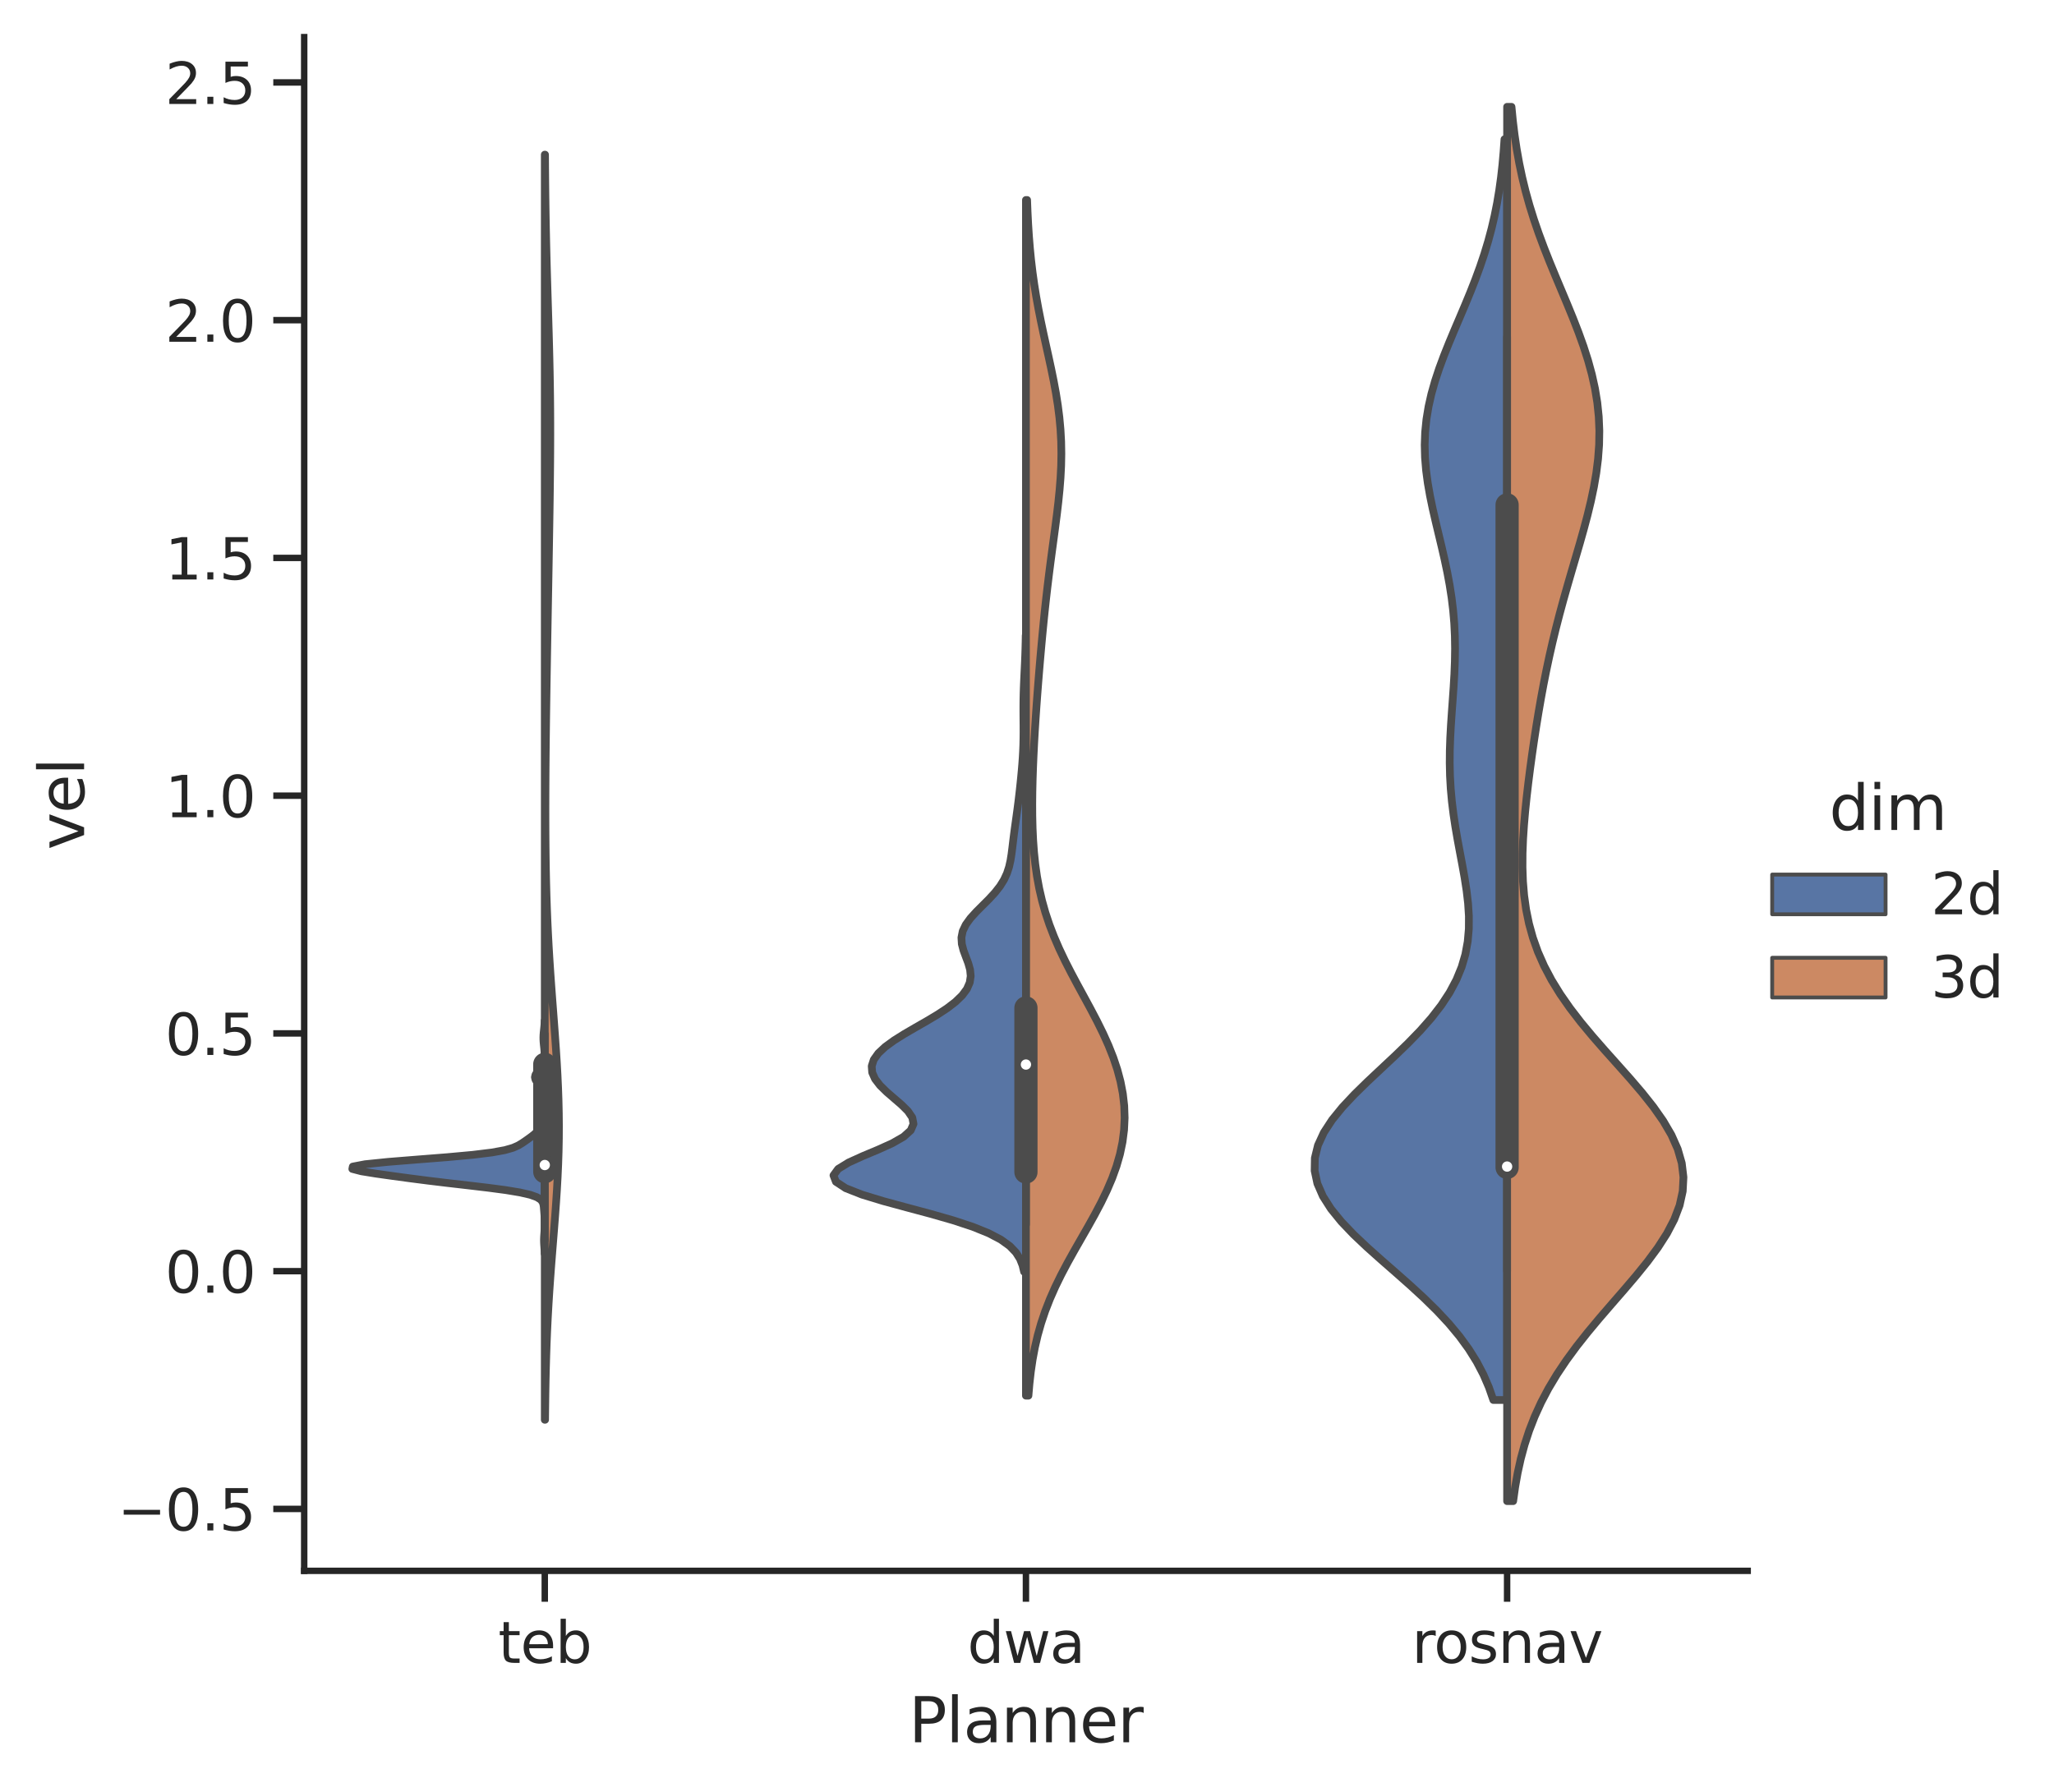 <?xml version="1.0" encoding="utf-8" standalone="no"?>
<!DOCTYPE svg PUBLIC "-//W3C//DTD SVG 1.1//EN"
  "http://www.w3.org/Graphics/SVG/1.1/DTD/svg11.dtd">
<svg xmlns:xlink="http://www.w3.org/1999/xlink" width="398.544pt" height="347.74pt" viewBox="0 0 398.544 347.74" xmlns="http://www.w3.org/2000/svg" version="1.1">
 <defs>
  <style type="text/css">*{stroke-linejoin: round; stroke-linecap: butt}</style>
 </defs>
 <g id="figure_1">
  <g id="patch_1">
   <path d="M 0 347.74 
L 398.544 347.74 
L 398.544 0 
L 0 0 
z
" style="fill: #ffffff"/>
  </g>
  <g id="axes_1">
   <g id="patch_2">
    <path d="M 59.025 304.78 
L 339.108 304.78 
L 339.108 7.2 
L 59.025 7.2 
z
" style="fill: #ffffff"/>
   </g>
   <g id="matplotlib.axis_1">
    <g id="xtick_1">
     <g id="line2d_1">
      <defs>
       <path id="mc8dbd95acf" d="M 0 0 
L 0 6 
" style="stroke: #262626; stroke-width: 1.25"/>
      </defs>
      <g>
       <use xlink:href="#mc8dbd95acf" x="105.705" y="304.78" style="fill: #262626; stroke: #262626; stroke-width: 1.25"/>
      </g>
     </g>
     <g id="text_1">
      <!-- teb -->
      <g style="fill: #262626" transform="translate(96.673 322.638)scale(0.11 -0.11)">
       <defs>
        <path id="DejaVuSans-74" d="M 1172 4494 
L 1172 3500 
L 2356 3500 
L 2356 3053 
L 1172 3053 
L 1172 1153 
Q 1172 725 1289 603 
Q 1406 481 1766 481 
L 2356 481 
L 2356 0 
L 1766 0 
Q 1100 0 847 248 
Q 594 497 594 1153 
L 594 3053 
L 172 3053 
L 172 3500 
L 594 3500 
L 594 4494 
L 1172 4494 
z
" transform="scale(0.016)"/>
        <path id="DejaVuSans-65" d="M 3597 1894 
L 3597 1613 
L 953 1613 
Q 991 1019 1311 708 
Q 1631 397 2203 397 
Q 2534 397 2845 478 
Q 3156 559 3463 722 
L 3463 178 
Q 3153 47 2828 -22 
Q 2503 -91 2169 -91 
Q 1331 -91 842 396 
Q 353 884 353 1716 
Q 353 2575 817 3079 
Q 1281 3584 2069 3584 
Q 2775 3584 3186 3129 
Q 3597 2675 3597 1894 
z
M 3022 2063 
Q 3016 2534 2758 2815 
Q 2500 3097 2075 3097 
Q 1594 3097 1305 2825 
Q 1016 2553 972 2059 
L 3022 2063 
z
" transform="scale(0.016)"/>
        <path id="DejaVuSans-62" d="M 3116 1747 
Q 3116 2381 2855 2742 
Q 2594 3103 2138 3103 
Q 1681 3103 1420 2742 
Q 1159 2381 1159 1747 
Q 1159 1113 1420 752 
Q 1681 391 2138 391 
Q 2594 391 2855 752 
Q 3116 1113 3116 1747 
z
M 1159 2969 
Q 1341 3281 1617 3432 
Q 1894 3584 2278 3584 
Q 2916 3584 3314 3078 
Q 3713 2572 3713 1747 
Q 3713 922 3314 415 
Q 2916 -91 2278 -91 
Q 1894 -91 1617 61 
Q 1341 213 1159 525 
L 1159 0 
L 581 0 
L 581 4863 
L 1159 4863 
L 1159 2969 
z
" transform="scale(0.016)"/>
       </defs>
       <use xlink:href="#DejaVuSans-74"/>
       <use xlink:href="#DejaVuSans-65" x="39.209"/>
       <use xlink:href="#DejaVuSans-62" x="100.732"/>
      </g>
     </g>
    </g>
    <g id="xtick_2">
     <g id="line2d_2">
      <g>
       <use xlink:href="#mc8dbd95acf" x="199.066" y="304.78" style="fill: #262626; stroke: #262626; stroke-width: 1.25"/>
      </g>
     </g>
     <g id="text_2">
      <!-- dwa -->
      <g style="fill: #262626" transform="translate(187.706 322.638)scale(0.11 -0.11)">
       <defs>
        <path id="DejaVuSans-64" d="M 2906 2969 
L 2906 4863 
L 3481 4863 
L 3481 0 
L 2906 0 
L 2906 525 
Q 2725 213 2448 61 
Q 2172 -91 1784 -91 
Q 1150 -91 751 415 
Q 353 922 353 1747 
Q 353 2572 751 3078 
Q 1150 3584 1784 3584 
Q 2172 3584 2448 3432 
Q 2725 3281 2906 2969 
z
M 947 1747 
Q 947 1113 1208 752 
Q 1469 391 1925 391 
Q 2381 391 2643 752 
Q 2906 1113 2906 1747 
Q 2906 2381 2643 2742 
Q 2381 3103 1925 3103 
Q 1469 3103 1208 2742 
Q 947 2381 947 1747 
z
" transform="scale(0.016)"/>
        <path id="DejaVuSans-77" d="M 269 3500 
L 844 3500 
L 1563 769 
L 2278 3500 
L 2956 3500 
L 3675 769 
L 4391 3500 
L 4966 3500 
L 4050 0 
L 3372 0 
L 2619 2869 
L 1863 0 
L 1184 0 
L 269 3500 
z
" transform="scale(0.016)"/>
        <path id="DejaVuSans-61" d="M 2194 1759 
Q 1497 1759 1228 1600 
Q 959 1441 959 1056 
Q 959 750 1161 570 
Q 1363 391 1709 391 
Q 2188 391 2477 730 
Q 2766 1069 2766 1631 
L 2766 1759 
L 2194 1759 
z
M 3341 1997 
L 3341 0 
L 2766 0 
L 2766 531 
Q 2569 213 2275 61 
Q 1981 -91 1556 -91 
Q 1019 -91 701 211 
Q 384 513 384 1019 
Q 384 1609 779 1909 
Q 1175 2209 1959 2209 
L 2766 2209 
L 2766 2266 
Q 2766 2663 2505 2880 
Q 2244 3097 1772 3097 
Q 1472 3097 1187 3025 
Q 903 2953 641 2809 
L 641 3341 
Q 956 3463 1253 3523 
Q 1550 3584 1831 3584 
Q 2591 3584 2966 3190 
Q 3341 2797 3341 1997 
z
" transform="scale(0.016)"/>
       </defs>
       <use xlink:href="#DejaVuSans-64"/>
       <use xlink:href="#DejaVuSans-77" x="63.477"/>
       <use xlink:href="#DejaVuSans-61" x="145.264"/>
      </g>
     </g>
    </g>
    <g id="xtick_3">
     <g id="line2d_3">
      <g>
       <use xlink:href="#mc8dbd95acf" x="292.428" y="304.78" style="fill: #262626; stroke: #262626; stroke-width: 1.25"/>
      </g>
     </g>
     <g id="text_3">
      <!-- rosnav -->
      <g style="fill: #262626" transform="translate(273.948 322.638)scale(0.11 -0.11)">
       <defs>
        <path id="DejaVuSans-72" d="M 2631 2963 
Q 2534 3019 2420 3045 
Q 2306 3072 2169 3072 
Q 1681 3072 1420 2755 
Q 1159 2438 1159 1844 
L 1159 0 
L 581 0 
L 581 3500 
L 1159 3500 
L 1159 2956 
Q 1341 3275 1631 3429 
Q 1922 3584 2338 3584 
Q 2397 3584 2469 3576 
Q 2541 3569 2628 3553 
L 2631 2963 
z
" transform="scale(0.016)"/>
        <path id="DejaVuSans-6f" d="M 1959 3097 
Q 1497 3097 1228 2736 
Q 959 2375 959 1747 
Q 959 1119 1226 758 
Q 1494 397 1959 397 
Q 2419 397 2687 759 
Q 2956 1122 2956 1747 
Q 2956 2369 2687 2733 
Q 2419 3097 1959 3097 
z
M 1959 3584 
Q 2709 3584 3137 3096 
Q 3566 2609 3566 1747 
Q 3566 888 3137 398 
Q 2709 -91 1959 -91 
Q 1206 -91 779 398 
Q 353 888 353 1747 
Q 353 2609 779 3096 
Q 1206 3584 1959 3584 
z
" transform="scale(0.016)"/>
        <path id="DejaVuSans-73" d="M 2834 3397 
L 2834 2853 
Q 2591 2978 2328 3040 
Q 2066 3103 1784 3103 
Q 1356 3103 1142 2972 
Q 928 2841 928 2578 
Q 928 2378 1081 2264 
Q 1234 2150 1697 2047 
L 1894 2003 
Q 2506 1872 2764 1633 
Q 3022 1394 3022 966 
Q 3022 478 2636 193 
Q 2250 -91 1575 -91 
Q 1294 -91 989 -36 
Q 684 19 347 128 
L 347 722 
Q 666 556 975 473 
Q 1284 391 1588 391 
Q 1994 391 2212 530 
Q 2431 669 2431 922 
Q 2431 1156 2273 1281 
Q 2116 1406 1581 1522 
L 1381 1569 
Q 847 1681 609 1914 
Q 372 2147 372 2553 
Q 372 3047 722 3315 
Q 1072 3584 1716 3584 
Q 2034 3584 2315 3537 
Q 2597 3491 2834 3397 
z
" transform="scale(0.016)"/>
        <path id="DejaVuSans-6e" d="M 3513 2113 
L 3513 0 
L 2938 0 
L 2938 2094 
Q 2938 2591 2744 2837 
Q 2550 3084 2163 3084 
Q 1697 3084 1428 2787 
Q 1159 2491 1159 1978 
L 1159 0 
L 581 0 
L 581 3500 
L 1159 3500 
L 1159 2956 
Q 1366 3272 1645 3428 
Q 1925 3584 2291 3584 
Q 2894 3584 3203 3211 
Q 3513 2838 3513 2113 
z
" transform="scale(0.016)"/>
        <path id="DejaVuSans-76" d="M 191 3500 
L 800 3500 
L 1894 563 
L 2988 3500 
L 3597 3500 
L 2284 0 
L 1503 0 
L 191 3500 
z
" transform="scale(0.016)"/>
       </defs>
       <use xlink:href="#DejaVuSans-72"/>
       <use xlink:href="#DejaVuSans-6f" x="38.863"/>
       <use xlink:href="#DejaVuSans-73" x="100.045"/>
       <use xlink:href="#DejaVuSans-6e" x="152.145"/>
       <use xlink:href="#DejaVuSans-61" x="215.523"/>
       <use xlink:href="#DejaVuSans-76" x="276.803"/>
      </g>
     </g>
    </g>
    <g id="text_4">
     <!-- Planner -->
     <g style="fill: #262626" transform="translate(176.341 338.044)scale(0.12 -0.12)">
      <defs>
       <path id="DejaVuSans-50" d="M 1259 4147 
L 1259 2394 
L 2053 2394 
Q 2494 2394 2734 2622 
Q 2975 2850 2975 3272 
Q 2975 3691 2734 3919 
Q 2494 4147 2053 4147 
L 1259 4147 
z
M 628 4666 
L 2053 4666 
Q 2838 4666 3239 4311 
Q 3641 3956 3641 3272 
Q 3641 2581 3239 2228 
Q 2838 1875 2053 1875 
L 1259 1875 
L 1259 0 
L 628 0 
L 628 4666 
z
" transform="scale(0.016)"/>
       <path id="DejaVuSans-6c" d="M 603 4863 
L 1178 4863 
L 1178 0 
L 603 0 
L 603 4863 
z
" transform="scale(0.016)"/>
      </defs>
      <use xlink:href="#DejaVuSans-50"/>
      <use xlink:href="#DejaVuSans-6c" x="60.303"/>
      <use xlink:href="#DejaVuSans-61" x="88.086"/>
      <use xlink:href="#DejaVuSans-6e" x="149.365"/>
      <use xlink:href="#DejaVuSans-6e" x="212.744"/>
      <use xlink:href="#DejaVuSans-65" x="276.123"/>
      <use xlink:href="#DejaVuSans-72" x="337.646"/>
     </g>
    </g>
   </g>
   <g id="matplotlib.axis_2">
    <g id="ytick_1">
     <g id="line2d_4">
      <defs>
       <path id="mf138a57857" d="M 0 0 
L -6 0 
" style="stroke: #262626; stroke-width: 1.25"/>
      </defs>
      <g>
       <use xlink:href="#mf138a57857" x="59.025" y="292.764" style="fill: #262626; stroke: #262626; stroke-width: 1.25"/>
      </g>
     </g>
     <g id="text_5">
      <!-- −0.5 -->
      <g style="fill: #262626" transform="translate(22.814 296.943)scale(0.11 -0.11)">
       <defs>
        <path id="DejaVuSans-2212" d="M 678 2272 
L 4684 2272 
L 4684 1741 
L 678 1741 
L 678 2272 
z
" transform="scale(0.016)"/>
        <path id="DejaVuSans-30" d="M 2034 4250 
Q 1547 4250 1301 3770 
Q 1056 3291 1056 2328 
Q 1056 1369 1301 889 
Q 1547 409 2034 409 
Q 2525 409 2770 889 
Q 3016 1369 3016 2328 
Q 3016 3291 2770 3770 
Q 2525 4250 2034 4250 
z
M 2034 4750 
Q 2819 4750 3233 4129 
Q 3647 3509 3647 2328 
Q 3647 1150 3233 529 
Q 2819 -91 2034 -91 
Q 1250 -91 836 529 
Q 422 1150 422 2328 
Q 422 3509 836 4129 
Q 1250 4750 2034 4750 
z
" transform="scale(0.016)"/>
        <path id="DejaVuSans-2e" d="M 684 794 
L 1344 794 
L 1344 0 
L 684 0 
L 684 794 
z
" transform="scale(0.016)"/>
        <path id="DejaVuSans-35" d="M 691 4666 
L 3169 4666 
L 3169 4134 
L 1269 4134 
L 1269 2991 
Q 1406 3038 1543 3061 
Q 1681 3084 1819 3084 
Q 2600 3084 3056 2656 
Q 3513 2228 3513 1497 
Q 3513 744 3044 326 
Q 2575 -91 1722 -91 
Q 1428 -91 1123 -41 
Q 819 9 494 109 
L 494 744 
Q 775 591 1075 516 
Q 1375 441 1709 441 
Q 2250 441 2565 725 
Q 2881 1009 2881 1497 
Q 2881 1984 2565 2268 
Q 2250 2553 1709 2553 
Q 1456 2553 1204 2497 
Q 953 2441 691 2322 
L 691 4666 
z
" transform="scale(0.016)"/>
       </defs>
       <use xlink:href="#DejaVuSans-2212"/>
       <use xlink:href="#DejaVuSans-30" x="83.789"/>
       <use xlink:href="#DejaVuSans-2e" x="147.412"/>
       <use xlink:href="#DejaVuSans-35" x="179.199"/>
      </g>
     </g>
    </g>
    <g id="ytick_2">
     <g id="line2d_5">
      <g>
       <use xlink:href="#mf138a57857" x="59.025" y="246.635" style="fill: #262626; stroke: #262626; stroke-width: 1.25"/>
      </g>
     </g>
     <g id="text_6">
      <!-- 0.0 -->
      <g style="fill: #262626" transform="translate(32.031 250.815)scale(0.11 -0.11)">
       <use xlink:href="#DejaVuSans-30"/>
       <use xlink:href="#DejaVuSans-2e" x="63.623"/>
       <use xlink:href="#DejaVuSans-30" x="95.41"/>
      </g>
     </g>
    </g>
    <g id="ytick_3">
     <g id="line2d_6">
      <g>
       <use xlink:href="#mf138a57857" x="59.025" y="200.507" style="fill: #262626; stroke: #262626; stroke-width: 1.25"/>
      </g>
     </g>
     <g id="text_7">
      <!-- 0.5 -->
      <g style="fill: #262626" transform="translate(32.031 204.686)scale(0.11 -0.11)">
       <use xlink:href="#DejaVuSans-30"/>
       <use xlink:href="#DejaVuSans-2e" x="63.623"/>
       <use xlink:href="#DejaVuSans-35" x="95.41"/>
      </g>
     </g>
    </g>
    <g id="ytick_4">
     <g id="line2d_7">
      <g>
       <use xlink:href="#mf138a57857" x="59.025" y="154.379" style="fill: #262626; stroke: #262626; stroke-width: 1.25"/>
      </g>
     </g>
     <g id="text_8">
      <!-- 1.0 -->
      <g style="fill: #262626" transform="translate(32.031 158.558)scale(0.11 -0.11)">
       <defs>
        <path id="DejaVuSans-31" d="M 794 531 
L 1825 531 
L 1825 4091 
L 703 3866 
L 703 4441 
L 1819 4666 
L 2450 4666 
L 2450 531 
L 3481 531 
L 3481 0 
L 794 0 
L 794 531 
z
" transform="scale(0.016)"/>
       </defs>
       <use xlink:href="#DejaVuSans-31"/>
       <use xlink:href="#DejaVuSans-2e" x="63.623"/>
       <use xlink:href="#DejaVuSans-30" x="95.41"/>
      </g>
     </g>
    </g>
    <g id="ytick_5">
     <g id="line2d_8">
      <g>
       <use xlink:href="#mf138a57857" x="59.025" y="108.251" style="fill: #262626; stroke: #262626; stroke-width: 1.25"/>
      </g>
     </g>
     <g id="text_9">
      <!-- 1.5 -->
      <g style="fill: #262626" transform="translate(32.031 112.43)scale(0.11 -0.11)">
       <use xlink:href="#DejaVuSans-31"/>
       <use xlink:href="#DejaVuSans-2e" x="63.623"/>
       <use xlink:href="#DejaVuSans-35" x="95.41"/>
      </g>
     </g>
    </g>
    <g id="ytick_6">
     <g id="line2d_9">
      <g>
       <use xlink:href="#mf138a57857" x="59.025" y="62.123" style="fill: #262626; stroke: #262626; stroke-width: 1.25"/>
      </g>
     </g>
     <g id="text_10">
      <!-- 2.0 -->
      <g style="fill: #262626" transform="translate(32.031 66.302)scale(0.11 -0.11)">
       <defs>
        <path id="DejaVuSans-32" d="M 1228 531 
L 3431 531 
L 3431 0 
L 469 0 
L 469 531 
Q 828 903 1448 1529 
Q 2069 2156 2228 2338 
Q 2531 2678 2651 2914 
Q 2772 3150 2772 3378 
Q 2772 3750 2511 3984 
Q 2250 4219 1831 4219 
Q 1534 4219 1204 4116 
Q 875 4013 500 3803 
L 500 4441 
Q 881 4594 1212 4672 
Q 1544 4750 1819 4750 
Q 2544 4750 2975 4387 
Q 3406 4025 3406 3419 
Q 3406 3131 3298 2873 
Q 3191 2616 2906 2266 
Q 2828 2175 2409 1742 
Q 1991 1309 1228 531 
z
" transform="scale(0.016)"/>
       </defs>
       <use xlink:href="#DejaVuSans-32"/>
       <use xlink:href="#DejaVuSans-2e" x="63.623"/>
       <use xlink:href="#DejaVuSans-30" x="95.41"/>
      </g>
     </g>
    </g>
    <g id="ytick_7">
     <g id="line2d_10">
      <g>
       <use xlink:href="#mf138a57857" x="59.025" y="15.995" style="fill: #262626; stroke: #262626; stroke-width: 1.25"/>
      </g>
     </g>
     <g id="text_11">
      <!-- 2.5 -->
      <g style="fill: #262626" transform="translate(32.031 20.174)scale(0.11 -0.11)">
       <use xlink:href="#DejaVuSans-32"/>
       <use xlink:href="#DejaVuSans-2e" x="63.623"/>
       <use xlink:href="#DejaVuSans-35" x="95.41"/>
      </g>
     </g>
    </g>
    <g id="text_12">
     <!-- vel -->
     <g style="fill: #262626" transform="translate(16.318 164.9)rotate(-90)scale(0.12 -0.12)">
      <use xlink:href="#DejaVuSans-76"/>
      <use xlink:href="#DejaVuSans-65" x="59.18"/>
      <use xlink:href="#DejaVuSans-6c" x="120.703"/>
     </g>
    </g>
   </g>
   <g id="patch_3">
    <path d="M 105.705 246.635 
L 105.705 246.635 
L 105.705 246.635 
L 105.705 246.635 
z
" clip-path="url(#p3729212c72)" style="fill: #5875a4; stroke: #4c4c4c; stroke-width: 0.75; stroke-linejoin: miter"/>
   </g>
   <g id="PolyCollection_1">
    <defs>
     <path id="m911e2dc1b4" d="M 105.705 -104.512 
L 105.684 -104.512 
L 105.665 -104.968 
L 105.638 -105.424 
L 105.605 -105.881 
L 105.574 -106.337 
L 105.553 -106.793 
L 105.549 -107.25 
L 105.563 -107.706 
L 105.592 -108.163 
L 105.625 -108.619 
L 105.655 -109.075 
L 105.676 -109.532 
L 105.689 -109.988 
L 105.692 -110.444 
L 105.686 -110.901 
L 105.671 -111.357 
L 105.646 -111.813 
L 105.614 -112.27 
L 105.578 -112.726 
L 105.542 -113.183 
L 105.502 -113.639 
L 105.429 -114.095 
L 105.264 -114.552 
L 104.894 -115.008 
L 104.163 -115.464 
L 102.886 -115.921 
L 100.902 -116.377 
L 98.146 -116.834 
L 94.709 -117.29 
L 90.845 -117.746 
L 86.887 -118.203 
L 83.097 -118.659 
L 79.552 -119.115 
L 76.173 -119.572 
L 72.935 -120.028 
L 70.113 -120.484 
L 68.361 -120.941 
L 68.453 -121.397 
L 70.84 -121.854 
L 75.302 -122.31 
L 80.984 -122.766 
L 86.771 -123.223 
L 91.747 -123.679 
L 95.473 -124.135 
L 97.975 -124.592 
L 99.554 -125.048 
L 100.575 -125.504 
L 101.331 -125.961 
L 101.999 -126.417 
L 102.644 -126.874 
L 103.262 -127.33 
L 103.817 -127.786 
L 104.269 -128.243 
L 104.598 -128.699 
L 104.8 -129.155 
L 104.882 -129.612 
L 104.861 -130.068 
L 104.762 -130.525 
L 104.62 -130.981 
L 104.477 -131.437 
L 104.382 -131.894 
L 104.373 -132.35 
L 104.466 -132.806 
L 104.651 -133.263 
L 104.886 -133.719 
L 105.124 -134.175 
L 105.317 -134.632 
L 105.435 -135.088 
L 105.458 -135.545 
L 105.376 -136.001 
L 105.183 -136.457 
L 104.887 -136.914 
L 104.523 -137.37 
L 104.161 -137.826 
L 103.891 -138.283 
L 103.792 -138.739 
L 103.895 -139.195 
L 104.168 -139.652 
L 104.533 -140.108 
L 104.902 -140.565 
L 105.21 -141.021 
L 105.43 -141.477 
L 105.565 -141.934 
L 105.636 -142.39 
L 105.663 -142.846 
L 105.662 -143.303 
L 105.64 -143.759 
L 105.604 -144.215 
L 105.557 -144.672 
L 105.509 -145.128 
L 105.467 -145.585 
L 105.442 -146.041 
L 105.438 -146.497 
L 105.455 -146.954 
L 105.491 -147.41 
L 105.538 -147.866 
L 105.586 -148.323 
L 105.629 -148.779 
L 105.662 -149.236 
L 105.683 -149.692 
L 105.705 -149.692 
L 105.705 -149.692 
L 105.705 -149.236 
L 105.705 -148.779 
L 105.705 -148.323 
L 105.705 -147.866 
L 105.705 -147.41 
L 105.705 -146.954 
L 105.705 -146.497 
L 105.705 -146.041 
L 105.705 -145.585 
L 105.705 -145.128 
L 105.705 -144.672 
L 105.705 -144.215 
L 105.705 -143.759 
L 105.705 -143.303 
L 105.705 -142.846 
L 105.705 -142.39 
L 105.705 -141.934 
L 105.705 -141.477 
L 105.705 -141.021 
L 105.705 -140.565 
L 105.705 -140.108 
L 105.705 -139.652 
L 105.705 -139.195 
L 105.705 -138.739 
L 105.705 -138.283 
L 105.705 -137.826 
L 105.705 -137.37 
L 105.705 -136.914 
L 105.705 -136.457 
L 105.705 -136.001 
L 105.705 -135.545 
L 105.705 -135.088 
L 105.705 -134.632 
L 105.705 -134.175 
L 105.705 -133.719 
L 105.705 -133.263 
L 105.705 -132.806 
L 105.705 -132.35 
L 105.705 -131.894 
L 105.705 -131.437 
L 105.705 -130.981 
L 105.705 -130.525 
L 105.705 -130.068 
L 105.705 -129.612 
L 105.705 -129.155 
L 105.705 -128.699 
L 105.705 -128.243 
L 105.705 -127.786 
L 105.705 -127.33 
L 105.705 -126.874 
L 105.705 -126.417 
L 105.705 -125.961 
L 105.705 -125.504 
L 105.705 -125.048 
L 105.705 -124.592 
L 105.705 -124.135 
L 105.705 -123.679 
L 105.705 -123.223 
L 105.705 -122.766 
L 105.705 -122.31 
L 105.705 -121.854 
L 105.705 -121.397 
L 105.705 -120.941 
L 105.705 -120.484 
L 105.705 -120.028 
L 105.705 -119.572 
L 105.705 -119.115 
L 105.705 -118.659 
L 105.705 -118.203 
L 105.705 -117.746 
L 105.705 -117.29 
L 105.705 -116.834 
L 105.705 -116.377 
L 105.705 -115.921 
L 105.705 -115.464 
L 105.705 -115.008 
L 105.705 -114.552 
L 105.705 -114.095 
L 105.705 -113.639 
L 105.705 -113.183 
L 105.705 -112.726 
L 105.705 -112.27 
L 105.705 -111.813 
L 105.705 -111.357 
L 105.705 -110.901 
L 105.705 -110.444 
L 105.705 -109.988 
L 105.705 -109.532 
L 105.705 -109.075 
L 105.705 -108.619 
L 105.705 -108.163 
L 105.705 -107.706 
L 105.705 -107.25 
L 105.705 -106.793 
L 105.705 -106.337 
L 105.705 -105.881 
L 105.705 -105.424 
L 105.705 -104.968 
L 105.705 -104.512 
z
" style="stroke: #4c4c4c; stroke-width: 1.5"/>
    </defs>
    <g clip-path="url(#p3729212c72)">
     <use xlink:href="#m911e2dc1b4" x="0" y="347.74" style="fill: #5875a4; stroke: #4c4c4c; stroke-width: 1.5"/>
    </g>
   </g>
   <g id="patch_4">
    <path d="M 105.705 246.635 
L 105.705 246.635 
L 105.705 246.635 
L 105.705 246.635 
z
" clip-path="url(#p3729212c72)" style="fill: #cc8963; stroke: #4c4c4c; stroke-width: 0.75; stroke-linejoin: miter"/>
   </g>
   <g id="PolyCollection_2">
    <defs>
     <path id="mc86e05fd6b" d="M 105.765 -72.268 
L 105.705 -72.268 
L 105.705 -74.747 
L 105.705 -77.227 
L 105.705 -79.706 
L 105.705 -82.186 
L 105.705 -84.665 
L 105.705 -87.145 
L 105.705 -89.624 
L 105.705 -92.104 
L 105.705 -94.583 
L 105.705 -97.063 
L 105.705 -99.542 
L 105.705 -102.022 
L 105.705 -104.501 
L 105.705 -106.981 
L 105.705 -109.46 
L 105.705 -111.94 
L 105.705 -114.419 
L 105.705 -116.899 
L 105.705 -119.378 
L 105.705 -121.858 
L 105.705 -124.337 
L 105.705 -126.817 
L 105.705 -129.296 
L 105.705 -131.776 
L 105.705 -134.255 
L 105.705 -136.735 
L 105.705 -139.214 
L 105.705 -141.693 
L 105.705 -144.173 
L 105.705 -146.652 
L 105.705 -149.132 
L 105.705 -151.611 
L 105.705 -154.091 
L 105.705 -156.57 
L 105.705 -159.05 
L 105.705 -161.529 
L 105.705 -164.009 
L 105.705 -166.488 
L 105.705 -168.968 
L 105.705 -171.447 
L 105.705 -173.927 
L 105.705 -176.406 
L 105.705 -178.886 
L 105.705 -181.365 
L 105.705 -183.845 
L 105.705 -186.324 
L 105.705 -188.804 
L 105.705 -191.283 
L 105.705 -193.763 
L 105.705 -196.242 
L 105.705 -198.722 
L 105.705 -201.201 
L 105.705 -203.681 
L 105.705 -206.16 
L 105.705 -208.64 
L 105.705 -211.119 
L 105.705 -213.598 
L 105.705 -216.078 
L 105.705 -218.557 
L 105.705 -221.037 
L 105.705 -223.516 
L 105.705 -225.996 
L 105.705 -228.475 
L 105.705 -230.955 
L 105.705 -233.434 
L 105.705 -235.914 
L 105.705 -238.393 
L 105.705 -240.873 
L 105.705 -243.352 
L 105.705 -245.832 
L 105.705 -248.311 
L 105.705 -250.791 
L 105.705 -253.27 
L 105.705 -255.75 
L 105.705 -258.229 
L 105.705 -260.709 
L 105.705 -263.188 
L 105.705 -265.668 
L 105.705 -268.147 
L 105.705 -270.627 
L 105.705 -273.106 
L 105.705 -275.586 
L 105.705 -278.065 
L 105.705 -280.545 
L 105.705 -283.024 
L 105.705 -285.503 
L 105.705 -287.983 
L 105.705 -290.462 
L 105.705 -292.942 
L 105.705 -295.421 
L 105.705 -297.901 
L 105.705 -300.38 
L 105.705 -302.86 
L 105.705 -305.339 
L 105.705 -307.819 
L 105.705 -310.298 
L 105.705 -312.778 
L 105.705 -315.257 
L 105.705 -317.737 
L 105.753 -317.737 
L 105.753 -317.737 
L 105.77 -315.257 
L 105.792 -312.778 
L 105.819 -310.298 
L 105.852 -307.819 
L 105.892 -305.339 
L 105.939 -302.86 
L 105.992 -300.38 
L 106.052 -297.901 
L 106.118 -295.421 
L 106.189 -292.942 
L 106.262 -290.462 
L 106.337 -287.983 
L 106.412 -285.503 
L 106.484 -283.024 
L 106.551 -280.545 
L 106.612 -278.065 
L 106.665 -275.586 
L 106.708 -273.106 
L 106.741 -270.627 
L 106.763 -268.147 
L 106.774 -265.668 
L 106.776 -263.188 
L 106.768 -260.709 
L 106.753 -258.229 
L 106.73 -255.75 
L 106.702 -253.27 
L 106.67 -250.791 
L 106.634 -248.311 
L 106.595 -245.832 
L 106.554 -243.352 
L 106.513 -240.873 
L 106.47 -238.393 
L 106.427 -235.914 
L 106.383 -233.434 
L 106.339 -230.955 
L 106.295 -228.475 
L 106.251 -225.996 
L 106.208 -223.516 
L 106.165 -221.037 
L 106.123 -218.557 
L 106.082 -216.078 
L 106.043 -213.598 
L 106.006 -211.119 
L 105.971 -208.64 
L 105.939 -206.16 
L 105.91 -203.681 
L 105.885 -201.201 
L 105.864 -198.722 
L 105.848 -196.242 
L 105.836 -193.763 
L 105.831 -191.283 
L 105.832 -188.804 
L 105.84 -186.324 
L 105.858 -183.845 
L 105.886 -181.365 
L 105.925 -178.886 
L 105.977 -176.406 
L 106.044 -173.927 
L 106.127 -171.447 
L 106.226 -168.968 
L 106.343 -166.488 
L 106.476 -164.009 
L 106.625 -161.529 
L 106.788 -159.05 
L 106.963 -156.57 
L 107.146 -154.091 
L 107.334 -151.611 
L 107.522 -149.132 
L 107.704 -146.652 
L 107.878 -144.173 
L 108.036 -141.693 
L 108.174 -139.214 
L 108.288 -136.735 
L 108.374 -134.255 
L 108.43 -131.776 
L 108.452 -129.296 
L 108.439 -126.817 
L 108.392 -124.337 
L 108.312 -121.858 
L 108.201 -119.378 
L 108.063 -116.899 
L 107.902 -114.419 
L 107.723 -111.94 
L 107.532 -109.46 
L 107.334 -106.981 
L 107.136 -104.501 
L 106.943 -102.022 
L 106.759 -99.542 
L 106.588 -97.063 
L 106.433 -94.583 
L 106.295 -92.104 
L 106.176 -89.624 
L 106.074 -87.145 
L 105.99 -84.665 
L 105.921 -82.186 
L 105.866 -79.706 
L 105.823 -77.227 
L 105.79 -74.747 
L 105.765 -72.268 
z
" style="stroke: #4c4c4c; stroke-width: 1.5"/>
    </defs>
    <g clip-path="url(#p3729212c72)">
     <use xlink:href="#mc86e05fd6b" x="0" y="347.74" style="fill: #cc8963; stroke: #4c4c4c; stroke-width: 1.5"/>
    </g>
   </g>
   <g id="PolyCollection_3">
    <defs>
     <path id="mda22782cc4" d="M 199.066 -100.987 
L 198.706 -100.987 
L 198.409 -102.234 
L 197.915 -103.481 
L 197.128 -104.729 
L 195.932 -105.976 
L 194.202 -107.223 
L 191.828 -108.47 
L 188.742 -109.717 
L 184.961 -110.964 
L 180.613 -112.211 
L 175.956 -113.458 
L 171.36 -114.705 
L 167.264 -115.952 
L 164.098 -117.199 
L 162.196 -118.446 
L 161.722 -119.693 
L 162.628 -120.94 
L 164.658 -122.187 
L 167.403 -123.434 
L 170.382 -124.681 
L 173.14 -125.928 
L 175.32 -127.175 
L 176.709 -128.422 
L 177.25 -129.669 
L 177.014 -130.916 
L 176.163 -132.163 
L 174.906 -133.41 
L 173.457 -134.657 
L 172.017 -135.904 
L 170.751 -137.151 
L 169.791 -138.399 
L 169.234 -139.646 
L 169.141 -140.893 
L 169.542 -142.14 
L 170.431 -143.387 
L 171.768 -144.634 
L 173.48 -145.881 
L 175.468 -147.128 
L 177.612 -148.375 
L 179.789 -149.622 
L 181.878 -150.869 
L 183.776 -152.116 
L 185.401 -153.363 
L 186.692 -154.61 
L 187.615 -155.857 
L 188.161 -157.104 
L 188.349 -158.351 
L 188.228 -159.598 
L 187.879 -160.845 
L 187.409 -162.092 
L 186.948 -163.339 
L 186.624 -164.586 
L 186.55 -165.833 
L 186.799 -167.08 
L 187.392 -168.327 
L 188.294 -169.574 
L 189.424 -170.821 
L 190.672 -172.069 
L 191.919 -173.316 
L 193.065 -174.563 
L 194.042 -175.81 
L 194.816 -177.057 
L 195.391 -178.304 
L 195.795 -179.551 
L 196.073 -180.798 
L 196.271 -182.045 
L 196.43 -183.292 
L 196.578 -184.539 
L 196.732 -185.786 
L 196.897 -187.033 
L 197.07 -188.28 
L 197.244 -189.527 
L 197.414 -190.774 
L 197.575 -192.021 
L 197.726 -193.268 
L 197.869 -194.515 
L 198.002 -195.762 
L 198.128 -197.009 
L 198.245 -198.256 
L 198.349 -199.503 
L 198.438 -200.75 
L 198.507 -201.997 
L 198.557 -203.244 
L 198.585 -204.492 
L 198.595 -205.739 
L 198.592 -206.986 
L 198.582 -208.233 
L 198.573 -209.48 
L 198.572 -210.727 
L 198.583 -211.974 
L 198.61 -213.221 
L 198.651 -214.468 
L 198.703 -215.715 
L 198.761 -216.962 
L 198.821 -218.209 
L 198.878 -219.456 
L 198.928 -220.703 
L 198.969 -221.95 
L 199.001 -223.197 
L 199.025 -224.444 
L 199.066 -224.444 
L 199.066 -224.444 
L 199.066 -223.197 
L 199.066 -221.95 
L 199.066 -220.703 
L 199.066 -219.456 
L 199.066 -218.209 
L 199.066 -216.962 
L 199.066 -215.715 
L 199.066 -214.468 
L 199.066 -213.221 
L 199.066 -211.974 
L 199.066 -210.727 
L 199.066 -209.48 
L 199.066 -208.233 
L 199.066 -206.986 
L 199.066 -205.739 
L 199.066 -204.492 
L 199.066 -203.244 
L 199.066 -201.997 
L 199.066 -200.75 
L 199.066 -199.503 
L 199.066 -198.256 
L 199.066 -197.009 
L 199.066 -195.762 
L 199.066 -194.515 
L 199.066 -193.268 
L 199.066 -192.021 
L 199.066 -190.774 
L 199.066 -189.527 
L 199.066 -188.28 
L 199.066 -187.033 
L 199.066 -185.786 
L 199.066 -184.539 
L 199.066 -183.292 
L 199.066 -182.045 
L 199.066 -180.798 
L 199.066 -179.551 
L 199.066 -178.304 
L 199.066 -177.057 
L 199.066 -175.81 
L 199.066 -174.563 
L 199.066 -173.316 
L 199.066 -172.069 
L 199.066 -170.821 
L 199.066 -169.574 
L 199.066 -168.327 
L 199.066 -167.08 
L 199.066 -165.833 
L 199.066 -164.586 
L 199.066 -163.339 
L 199.066 -162.092 
L 199.066 -160.845 
L 199.066 -159.598 
L 199.066 -158.351 
L 199.066 -157.104 
L 199.066 -155.857 
L 199.066 -154.61 
L 199.066 -153.363 
L 199.066 -152.116 
L 199.066 -150.869 
L 199.066 -149.622 
L 199.066 -148.375 
L 199.066 -147.128 
L 199.066 -145.881 
L 199.066 -144.634 
L 199.066 -143.387 
L 199.066 -142.14 
L 199.066 -140.893 
L 199.066 -139.646 
L 199.066 -138.399 
L 199.066 -137.151 
L 199.066 -135.904 
L 199.066 -134.657 
L 199.066 -133.41 
L 199.066 -132.163 
L 199.066 -130.916 
L 199.066 -129.669 
L 199.066 -128.422 
L 199.066 -127.175 
L 199.066 -125.928 
L 199.066 -124.681 
L 199.066 -123.434 
L 199.066 -122.187 
L 199.066 -120.94 
L 199.066 -119.693 
L 199.066 -118.446 
L 199.066 -117.199 
L 199.066 -115.952 
L 199.066 -114.705 
L 199.066 -113.458 
L 199.066 -112.211 
L 199.066 -110.964 
L 199.066 -109.717 
L 199.066 -108.47 
L 199.066 -107.223 
L 199.066 -105.976 
L 199.066 -104.729 
L 199.066 -103.481 
L 199.066 -102.234 
L 199.066 -100.987 
z
" style="stroke: #4c4c4c; stroke-width: 1.5"/>
    </defs>
    <g clip-path="url(#p3729212c72)">
     <use xlink:href="#mda22782cc4" x="0" y="347.74" style="fill: #5875a4; stroke: #4c4c4c; stroke-width: 1.5"/>
    </g>
   </g>
   <g id="PolyCollection_4">
    <defs>
     <path id="m1194b07190" d="M 199.551 -76.949 
L 199.066 -76.949 
L 199.066 -79.292 
L 199.066 -81.635 
L 199.066 -83.979 
L 199.066 -86.322 
L 199.066 -88.665 
L 199.066 -91.008 
L 199.066 -93.352 
L 199.066 -95.695 
L 199.066 -98.038 
L 199.066 -100.382 
L 199.066 -102.725 
L 199.066 -105.068 
L 199.066 -107.412 
L 199.066 -109.755 
L 199.066 -112.098 
L 199.066 -114.442 
L 199.066 -116.785 
L 199.066 -119.128 
L 199.066 -121.472 
L 199.066 -123.815 
L 199.066 -126.158 
L 199.066 -128.502 
L 199.066 -130.845 
L 199.066 -133.188 
L 199.066 -135.532 
L 199.066 -137.875 
L 199.066 -140.218 
L 199.066 -142.561 
L 199.066 -144.905 
L 199.066 -147.248 
L 199.066 -149.591 
L 199.066 -151.935 
L 199.066 -154.278 
L 199.066 -156.621 
L 199.066 -158.965 
L 199.066 -161.308 
L 199.066 -163.651 
L 199.066 -165.995 
L 199.066 -168.338 
L 199.066 -170.681 
L 199.066 -173.025 
L 199.066 -175.368 
L 199.066 -177.711 
L 199.066 -180.055 
L 199.066 -182.398 
L 199.066 -184.741 
L 199.066 -187.085 
L 199.066 -189.428 
L 199.066 -191.771 
L 199.066 -194.115 
L 199.066 -196.458 
L 199.066 -198.801 
L 199.066 -201.144 
L 199.066 -203.488 
L 199.066 -205.831 
L 199.066 -208.174 
L 199.066 -210.518 
L 199.066 -212.861 
L 199.066 -215.204 
L 199.066 -217.548 
L 199.066 -219.891 
L 199.066 -222.234 
L 199.066 -224.578 
L 199.066 -226.921 
L 199.066 -229.264 
L 199.066 -231.608 
L 199.066 -233.951 
L 199.066 -236.294 
L 199.066 -238.638 
L 199.066 -240.981 
L 199.066 -243.324 
L 199.066 -245.668 
L 199.066 -248.011 
L 199.066 -250.354 
L 199.066 -252.698 
L 199.066 -255.041 
L 199.066 -257.384 
L 199.066 -259.727 
L 199.066 -262.071 
L 199.066 -264.414 
L 199.066 -266.757 
L 199.066 -269.101 
L 199.066 -271.444 
L 199.066 -273.787 
L 199.066 -276.131 
L 199.066 -278.474 
L 199.066 -280.817 
L 199.066 -283.161 
L 199.066 -285.504 
L 199.066 -287.847 
L 199.066 -290.191 
L 199.066 -292.534 
L 199.066 -294.877 
L 199.066 -297.221 
L 199.066 -299.564 
L 199.066 -301.907 
L 199.066 -304.251 
L 199.066 -306.594 
L 199.066 -308.937 
L 199.293 -308.937 
L 199.293 -308.937 
L 199.383 -306.594 
L 199.501 -304.251 
L 199.652 -301.907 
L 199.842 -299.564 
L 200.075 -297.221 
L 200.355 -294.877 
L 200.684 -292.534 
L 201.062 -290.191 
L 201.485 -287.847 
L 201.949 -285.504 
L 202.443 -283.161 
L 202.956 -280.817 
L 203.474 -278.474 
L 203.98 -276.131 
L 204.457 -273.787 
L 204.889 -271.444 
L 205.26 -269.101 
L 205.558 -266.757 
L 205.773 -264.414 
L 205.901 -262.071 
L 205.941 -259.727 
L 205.898 -257.384 
L 205.779 -255.041 
L 205.594 -252.698 
L 205.357 -250.354 
L 205.082 -248.011 
L 204.781 -245.668 
L 204.467 -243.324 
L 204.15 -240.981 
L 203.839 -238.638 
L 203.539 -236.294 
L 203.253 -233.951 
L 202.983 -231.608 
L 202.728 -229.264 
L 202.488 -226.921 
L 202.261 -224.578 
L 202.045 -222.234 
L 201.838 -219.891 
L 201.64 -217.548 
L 201.451 -215.204 
L 201.271 -212.861 
L 201.101 -210.518 
L 200.942 -208.174 
L 200.795 -205.831 
L 200.662 -203.488 
L 200.546 -201.144 
L 200.447 -198.801 
L 200.37 -196.458 
L 200.317 -194.115 
L 200.293 -191.771 
L 200.305 -189.428 
L 200.359 -187.085 
L 200.466 -184.741 
L 200.635 -182.398 
L 200.879 -180.055 
L 201.21 -177.711 
L 201.641 -175.368 
L 202.181 -173.025 
L 202.839 -170.681 
L 203.62 -168.338 
L 204.521 -165.995 
L 205.536 -163.651 
L 206.652 -161.308 
L 207.848 -158.965 
L 209.099 -156.621 
L 210.375 -154.278 
L 211.644 -151.935 
L 212.873 -149.591 
L 214.029 -147.248 
L 215.084 -144.905 
L 216.014 -142.561 
L 216.798 -140.218 
L 217.421 -137.875 
L 217.87 -135.532 
L 218.138 -133.188 
L 218.218 -130.845 
L 218.107 -128.502 
L 217.805 -126.158 
L 217.314 -123.815 
L 216.64 -121.472 
L 215.795 -119.128 
L 214.794 -116.785 
L 213.662 -114.442 
L 212.426 -112.098 
L 211.12 -109.755 
L 209.778 -107.412 
L 208.438 -105.068 
L 207.134 -102.725 
L 205.897 -100.382 
L 204.751 -98.038 
L 203.716 -95.695 
L 202.803 -93.352 
L 202.016 -91.008 
L 201.352 -88.665 
L 200.806 -86.322 
L 200.366 -83.979 
L 200.02 -81.635 
L 199.753 -79.292 
L 199.551 -76.949 
z
" style="stroke: #4c4c4c; stroke-width: 1.5"/>
    </defs>
    <g clip-path="url(#p3729212c72)">
     <use xlink:href="#m1194b07190" x="0" y="347.74" style="fill: #cc8963; stroke: #4c4c4c; stroke-width: 1.5"/>
    </g>
   </g>
   <g id="PolyCollection_5">
    <defs>
     <path id="m1bc82b05d9" d="M 292.428 -76.109 
L 289.755 -76.109 
L 288.893 -78.58 
L 287.827 -81.051 
L 286.532 -83.521 
L 284.99 -85.992 
L 283.19 -88.463 
L 281.133 -90.934 
L 278.831 -93.405 
L 276.315 -95.876 
L 273.629 -98.347 
L 270.836 -100.817 
L 268.012 -103.288 
L 265.245 -105.759 
L 262.633 -108.23 
L 260.275 -110.701 
L 258.264 -113.172 
L 256.687 -115.642 
L 255.611 -118.113 
L 255.083 -120.584 
L 255.124 -123.055 
L 255.729 -125.526 
L 256.866 -127.997 
L 258.478 -130.467 
L 260.49 -132.938 
L 262.809 -135.409 
L 265.335 -137.88 
L 267.968 -140.351 
L 270.608 -142.822 
L 273.165 -145.292 
L 275.564 -147.763 
L 277.742 -150.234 
L 279.656 -152.705 
L 281.278 -155.176 
L 282.594 -157.647 
L 283.608 -160.117 
L 284.331 -162.588 
L 284.785 -165.059 
L 285.001 -167.53 
L 285.012 -170.001 
L 284.853 -172.472 
L 284.564 -174.942 
L 284.181 -177.413 
L 283.74 -179.884 
L 283.275 -182.355 
L 282.816 -184.826 
L 282.39 -187.297 
L 282.017 -189.767 
L 281.713 -192.238 
L 281.489 -194.709 
L 281.349 -197.18 
L 281.292 -199.651 
L 281.311 -202.122 
L 281.396 -204.592 
L 281.53 -207.063 
L 281.697 -209.534 
L 281.876 -212.005 
L 282.048 -214.476 
L 282.192 -216.947 
L 282.29 -219.417 
L 282.327 -221.888 
L 282.289 -224.359 
L 282.167 -226.83 
L 281.957 -229.301 
L 281.659 -231.772 
L 281.275 -234.242 
L 280.816 -236.713 
L 280.294 -239.184 
L 279.727 -241.655 
L 279.136 -244.126 
L 278.546 -246.597 
L 277.981 -249.067 
L 277.469 -251.538 
L 277.036 -254.009 
L 276.706 -256.48 
L 276.5 -258.951 
L 276.436 -261.422 
L 276.525 -263.892 
L 276.773 -266.363 
L 277.179 -268.834 
L 277.736 -271.305 
L 278.432 -273.776 
L 279.248 -276.247 
L 280.163 -278.717 
L 281.15 -281.188 
L 282.183 -283.659 
L 283.236 -286.13 
L 284.284 -288.601 
L 285.303 -291.072 
L 286.274 -293.542 
L 287.18 -296.013 
L 288.011 -298.484 
L 288.759 -300.955 
L 289.421 -303.426 
L 289.995 -305.897 
L 290.487 -308.367 
L 290.899 -310.838 
L 291.241 -313.309 
L 291.518 -315.78 
L 291.74 -318.251 
L 291.916 -320.722 
L 292.428 -320.722 
L 292.428 -320.722 
L 292.428 -318.251 
L 292.428 -315.78 
L 292.428 -313.309 
L 292.428 -310.838 
L 292.428 -308.367 
L 292.428 -305.897 
L 292.428 -303.426 
L 292.428 -300.955 
L 292.428 -298.484 
L 292.428 -296.013 
L 292.428 -293.542 
L 292.428 -291.072 
L 292.428 -288.601 
L 292.428 -286.13 
L 292.428 -283.659 
L 292.428 -281.188 
L 292.428 -278.717 
L 292.428 -276.247 
L 292.428 -273.776 
L 292.428 -271.305 
L 292.428 -268.834 
L 292.428 -266.363 
L 292.428 -263.892 
L 292.428 -261.422 
L 292.428 -258.951 
L 292.428 -256.48 
L 292.428 -254.009 
L 292.428 -251.538 
L 292.428 -249.067 
L 292.428 -246.597 
L 292.428 -244.126 
L 292.428 -241.655 
L 292.428 -239.184 
L 292.428 -236.713 
L 292.428 -234.242 
L 292.428 -231.772 
L 292.428 -229.301 
L 292.428 -226.83 
L 292.428 -224.359 
L 292.428 -221.888 
L 292.428 -219.417 
L 292.428 -216.947 
L 292.428 -214.476 
L 292.428 -212.005 
L 292.428 -209.534 
L 292.428 -207.063 
L 292.428 -204.592 
L 292.428 -202.122 
L 292.428 -199.651 
L 292.428 -197.18 
L 292.428 -194.709 
L 292.428 -192.238 
L 292.428 -189.767 
L 292.428 -187.297 
L 292.428 -184.826 
L 292.428 -182.355 
L 292.428 -179.884 
L 292.428 -177.413 
L 292.428 -174.942 
L 292.428 -172.472 
L 292.428 -170.001 
L 292.428 -167.53 
L 292.428 -165.059 
L 292.428 -162.588 
L 292.428 -160.117 
L 292.428 -157.647 
L 292.428 -155.176 
L 292.428 -152.705 
L 292.428 -150.234 
L 292.428 -147.763 
L 292.428 -145.292 
L 292.428 -142.822 
L 292.428 -140.351 
L 292.428 -137.88 
L 292.428 -135.409 
L 292.428 -132.938 
L 292.428 -130.467 
L 292.428 -127.997 
L 292.428 -125.526 
L 292.428 -123.055 
L 292.428 -120.584 
L 292.428 -118.113 
L 292.428 -115.642 
L 292.428 -113.172 
L 292.428 -110.701 
L 292.428 -108.23 
L 292.428 -105.759 
L 292.428 -103.288 
L 292.428 -100.817 
L 292.428 -98.347 
L 292.428 -95.876 
L 292.428 -93.405 
L 292.428 -90.934 
L 292.428 -88.463 
L 292.428 -85.992 
L 292.428 -83.521 
L 292.428 -81.051 
L 292.428 -78.58 
L 292.428 -76.109 
z
" style="stroke: #4c4c4c; stroke-width: 1.5"/>
    </defs>
    <g clip-path="url(#p3729212c72)">
     <use xlink:href="#m1bc82b05d9" x="0" y="347.74" style="fill: #5875a4; stroke: #4c4c4c; stroke-width: 1.5"/>
    </g>
   </g>
   <g id="PolyCollection_6">
    <defs>
     <path id="md050aee67f" d="M 293.606 -56.486 
L 292.428 -56.486 
L 292.428 -59.219 
L 292.428 -61.951 
L 292.428 -64.684 
L 292.428 -67.416 
L 292.428 -70.149 
L 292.428 -72.882 
L 292.428 -75.614 
L 292.428 -78.347 
L 292.428 -81.079 
L 292.428 -83.812 
L 292.428 -86.545 
L 292.428 -89.277 
L 292.428 -92.01 
L 292.428 -94.742 
L 292.428 -97.475 
L 292.428 -100.208 
L 292.428 -102.94 
L 292.428 -105.673 
L 292.428 -108.405 
L 292.428 -111.138 
L 292.428 -113.871 
L 292.428 -116.603 
L 292.428 -119.336 
L 292.428 -122.068 
L 292.428 -124.801 
L 292.428 -127.534 
L 292.428 -130.266 
L 292.428 -132.999 
L 292.428 -135.731 
L 292.428 -138.464 
L 292.428 -141.197 
L 292.428 -143.929 
L 292.428 -146.662 
L 292.428 -149.394 
L 292.428 -152.127 
L 292.428 -154.86 
L 292.428 -157.592 
L 292.428 -160.325 
L 292.428 -163.057 
L 292.428 -165.79 
L 292.428 -168.523 
L 292.428 -171.255 
L 292.428 -173.988 
L 292.428 -176.72 
L 292.428 -179.453 
L 292.428 -182.186 
L 292.428 -184.918 
L 292.428 -187.651 
L 292.428 -190.383 
L 292.428 -193.116 
L 292.428 -195.849 
L 292.428 -198.581 
L 292.428 -201.314 
L 292.428 -204.046 
L 292.428 -206.779 
L 292.428 -209.512 
L 292.428 -212.244 
L 292.428 -214.977 
L 292.428 -217.709 
L 292.428 -220.442 
L 292.428 -223.175 
L 292.428 -225.907 
L 292.428 -228.64 
L 292.428 -231.372 
L 292.428 -234.105 
L 292.428 -236.838 
L 292.428 -239.57 
L 292.428 -242.303 
L 292.428 -245.035 
L 292.428 -247.768 
L 292.428 -250.501 
L 292.428 -253.233 
L 292.428 -255.966 
L 292.428 -258.698 
L 292.428 -261.431 
L 292.428 -264.164 
L 292.428 -266.896 
L 292.428 -269.629 
L 292.428 -272.361 
L 292.428 -275.094 
L 292.428 -277.827 
L 292.428 -280.559 
L 292.428 -283.292 
L 292.428 -286.024 
L 292.428 -288.757 
L 292.428 -291.49 
L 292.428 -294.222 
L 292.428 -296.955 
L 292.428 -299.687 
L 292.428 -302.42 
L 292.428 -305.153 
L 292.428 -307.885 
L 292.428 -310.618 
L 292.428 -313.35 
L 292.428 -316.083 
L 292.428 -318.816 
L 292.428 -321.548 
L 292.428 -324.281 
L 292.428 -327.013 
L 293.282 -327.013 
L 293.282 -327.013 
L 293.55 -324.281 
L 293.884 -321.548 
L 294.29 -318.816 
L 294.777 -316.083 
L 295.352 -313.35 
L 296.019 -310.618 
L 296.78 -307.885 
L 297.633 -305.153 
L 298.573 -302.42 
L 299.59 -299.687 
L 300.669 -296.955 
L 301.794 -294.222 
L 302.941 -291.49 
L 304.088 -288.757 
L 305.206 -286.024 
L 306.27 -283.292 
L 307.252 -280.559 
L 308.129 -277.827 
L 308.878 -275.094 
L 309.482 -272.361 
L 309.929 -269.629 
L 310.211 -266.896 
L 310.327 -264.164 
L 310.279 -261.431 
L 310.077 -258.698 
L 309.734 -255.966 
L 309.265 -253.233 
L 308.689 -250.501 
L 308.028 -247.768 
L 307.301 -245.035 
L 306.531 -242.303 
L 305.735 -239.57 
L 304.933 -236.838 
L 304.139 -234.105 
L 303.366 -231.372 
L 302.623 -228.64 
L 301.918 -225.907 
L 301.253 -223.175 
L 300.631 -220.442 
L 300.05 -217.709 
L 299.508 -214.977 
L 299.002 -212.244 
L 298.528 -209.512 
L 298.083 -206.779 
L 297.662 -204.046 
L 297.266 -201.314 
L 296.892 -198.581 
L 296.545 -195.849 
L 296.227 -193.116 
L 295.945 -190.383 
L 295.71 -187.651 
L 295.532 -184.918 
L 295.428 -182.186 
L 295.414 -179.453 
L 295.509 -176.72 
L 295.737 -173.988 
L 296.119 -171.255 
L 296.677 -168.523 
L 297.434 -165.79 
L 298.408 -163.057 
L 299.613 -160.325 
L 301.057 -157.592 
L 302.737 -154.86 
L 304.642 -152.127 
L 306.749 -149.394 
L 309.021 -146.662 
L 311.41 -143.929 
L 313.854 -141.197 
L 316.285 -138.464 
L 318.625 -135.731 
L 320.794 -132.999 
L 322.714 -130.266 
L 324.314 -127.534 
L 325.531 -124.801 
L 326.318 -122.068 
L 326.646 -119.336 
L 326.503 -116.603 
L 325.899 -113.871 
L 324.862 -111.138 
L 323.436 -108.405 
L 321.679 -105.673 
L 319.658 -102.94 
L 317.445 -100.208 
L 315.116 -97.475 
L 312.74 -94.742 
L 310.382 -92.01 
L 308.099 -89.277 
L 305.935 -86.545 
L 303.927 -83.812 
L 302.098 -81.079 
L 300.46 -78.347 
L 299.019 -75.614 
L 297.772 -72.882 
L 296.709 -70.149 
L 295.816 -67.416 
L 295.077 -64.684 
L 294.475 -61.951 
L 293.99 -59.219 
L 293.606 -56.486 
z
" style="stroke: #4c4c4c; stroke-width: 1.5"/>
    </defs>
    <g clip-path="url(#p3729212c72)">
     <use xlink:href="#md050aee67f" x="0" y="347.74" style="fill: #cc8963; stroke: #4c4c4c; stroke-width: 1.5"/>
    </g>
   </g>
   <g id="line2d_11">
    <path d="M 105.705 240.627 
L 105.705 200.649 
" clip-path="url(#p3729212c72)" style="fill: none; stroke: #4c4c4c; stroke-width: 1.5; stroke-linecap: round"/>
   </g>
   <g id="line2d_12">
    <path d="M 105.705 227.343 
L 105.705 206.493 
" clip-path="url(#p3729212c72)" style="fill: none; stroke: #4c4c4c; stroke-width: 4.5; stroke-linecap: round"/>
   </g>
   <g id="line2d_13">
    <path d="M 199.066 237.593 
L 199.066 148.254 
" clip-path="url(#p3729212c72)" style="fill: none; stroke: #4c4c4c; stroke-width: 1.5; stroke-linecap: round"/>
   </g>
   <g id="line2d_14">
    <path d="M 199.066 227.401 
L 199.066 195.555 
" clip-path="url(#p3729212c72)" style="fill: none; stroke: #4c4c4c; stroke-width: 4.5; stroke-linecap: round"/>
   </g>
   <g id="line2d_15">
    <path d="M 292.428 246.635 
L 292.428 65.345 
" clip-path="url(#p3729212c72)" style="fill: none; stroke: #4c4c4c; stroke-width: 1.5; stroke-linecap: round"/>
   </g>
   <g id="line2d_16">
    <path d="M 292.428 226.508 
L 292.428 97.951 
" clip-path="url(#p3729212c72)" style="fill: none; stroke: #4c4c4c; stroke-width: 4.5; stroke-linecap: round"/>
   </g>
   <g id="patch_5">
    <path d="M 59.025 304.78 
L 59.025 7.2 
" style="fill: none; stroke: #262626; stroke-width: 1.25; stroke-linejoin: miter; stroke-linecap: square"/>
   </g>
   <g id="patch_6">
    <path d="M 59.025 304.78 
L 339.108 304.78 
" style="fill: none; stroke: #262626; stroke-width: 1.25; stroke-linejoin: miter; stroke-linecap: square"/>
   </g>
   <g id="PathCollection_1">
    <defs>
     <path id="m5ce76db951" d="M 0 1.5 
C 0.398 1.5 0.779 1.342 1.061 1.061 
C 1.342 0.779 1.5 0.398 1.5 0 
C 1.5 -0.398 1.342 -0.779 1.061 -1.061 
C 0.779 -1.342 0.398 -1.5 0 -1.5 
C -0.398 -1.5 -0.779 -1.342 -1.061 -1.061 
C -1.342 -0.779 -1.5 -0.398 -1.5 0 
C -1.5 0.398 -1.342 0.779 -1.061 1.061 
C -0.779 1.342 -0.398 1.5 0 1.5 
z
" style="stroke: #4c4c4c"/>
    </defs>
    <g clip-path="url(#p3729212c72)">
     <use xlink:href="#m5ce76db951" x="105.705" y="226.042" style="fill: #ffffff; stroke: #4c4c4c"/>
    </g>
   </g>
   <g id="PathCollection_2">
    <g clip-path="url(#p3729212c72)">
     <use xlink:href="#m5ce76db951" x="199.066" y="206.546" style="fill: #ffffff; stroke: #4c4c4c"/>
    </g>
   </g>
   <g id="PathCollection_3">
    <g clip-path="url(#p3729212c72)">
     <use xlink:href="#m5ce76db951" x="292.428" y="226.339" style="fill: #ffffff; stroke: #4c4c4c"/>
    </g>
   </g>
  </g>
  <g id="legend_1">
   <g id="text_13">
    <!-- dim -->
    <g style="fill: #262626" transform="translate(354.933 161.035)scale(0.12 -0.12)">
     <defs>
      <path id="DejaVuSans-69" d="M 603 3500 
L 1178 3500 
L 1178 0 
L 603 0 
L 603 3500 
z
M 603 4863 
L 1178 4863 
L 1178 4134 
L 603 4134 
L 603 4863 
z
" transform="scale(0.016)"/>
      <path id="DejaVuSans-6d" d="M 3328 2828 
Q 3544 3216 3844 3400 
Q 4144 3584 4550 3584 
Q 5097 3584 5394 3201 
Q 5691 2819 5691 2113 
L 5691 0 
L 5113 0 
L 5113 2094 
Q 5113 2597 4934 2840 
Q 4756 3084 4391 3084 
Q 3944 3084 3684 2787 
Q 3425 2491 3425 1978 
L 3425 0 
L 2847 0 
L 2847 2094 
Q 2847 2600 2669 2842 
Q 2491 3084 2119 3084 
Q 1678 3084 1418 2786 
Q 1159 2488 1159 1978 
L 1159 0 
L 581 0 
L 581 3500 
L 1159 3500 
L 1159 2956 
Q 1356 3278 1631 3431 
Q 1906 3584 2284 3584 
Q 2666 3584 2933 3390 
Q 3200 3197 3328 2828 
z
" transform="scale(0.016)"/>
     </defs>
     <use xlink:href="#DejaVuSans-64"/>
     <use xlink:href="#DejaVuSans-69" x="63.477"/>
     <use xlink:href="#DejaVuSans-6d" x="91.26"/>
    </g>
   </g>
   <g id="patch_7">
    <path d="M 343.862 177.389 
L 365.862 177.389 
L 365.862 169.689 
L 343.862 169.689 
z
" style="fill: #5875a4; stroke: #4c4c4c; stroke-width: 0.75; stroke-linejoin: miter"/>
   </g>
   <g id="text_14">
    <!-- 2d -->
    <g style="fill: #262626" transform="translate(374.662 177.389)scale(0.11 -0.11)">
     <use xlink:href="#DejaVuSans-32"/>
     <use xlink:href="#DejaVuSans-64" x="63.623"/>
    </g>
   </g>
   <g id="patch_8">
    <path d="M 343.862 193.535 
L 365.862 193.535 
L 365.862 185.835 
L 343.862 185.835 
z
" style="fill: #cc8963; stroke: #4c4c4c; stroke-width: 0.75; stroke-linejoin: miter"/>
   </g>
   <g id="text_15">
    <!-- 3d -->
    <g style="fill: #262626" transform="translate(374.662 193.535)scale(0.11 -0.11)">
     <defs>
      <path id="DejaVuSans-33" d="M 2597 2516 
Q 3050 2419 3304 2112 
Q 3559 1806 3559 1356 
Q 3559 666 3084 287 
Q 2609 -91 1734 -91 
Q 1441 -91 1130 -33 
Q 819 25 488 141 
L 488 750 
Q 750 597 1062 519 
Q 1375 441 1716 441 
Q 2309 441 2620 675 
Q 2931 909 2931 1356 
Q 2931 1769 2642 2001 
Q 2353 2234 1838 2234 
L 1294 2234 
L 1294 2753 
L 1863 2753 
Q 2328 2753 2575 2939 
Q 2822 3125 2822 3475 
Q 2822 3834 2567 4026 
Q 2313 4219 1838 4219 
Q 1578 4219 1281 4162 
Q 984 4106 628 3988 
L 628 4550 
Q 988 4650 1302 4700 
Q 1616 4750 1894 4750 
Q 2613 4750 3031 4423 
Q 3450 4097 3450 3541 
Q 3450 3153 3228 2886 
Q 3006 2619 2597 2516 
z
" transform="scale(0.016)"/>
     </defs>
     <use xlink:href="#DejaVuSans-33"/>
     <use xlink:href="#DejaVuSans-64" x="63.623"/>
    </g>
   </g>
  </g>
 </g>
 <defs>
  <clipPath id="p3729212c72">
   <rect x="59.025" y="7.2" width="280.083" height="297.58"/>
  </clipPath>
 </defs>
</svg>
